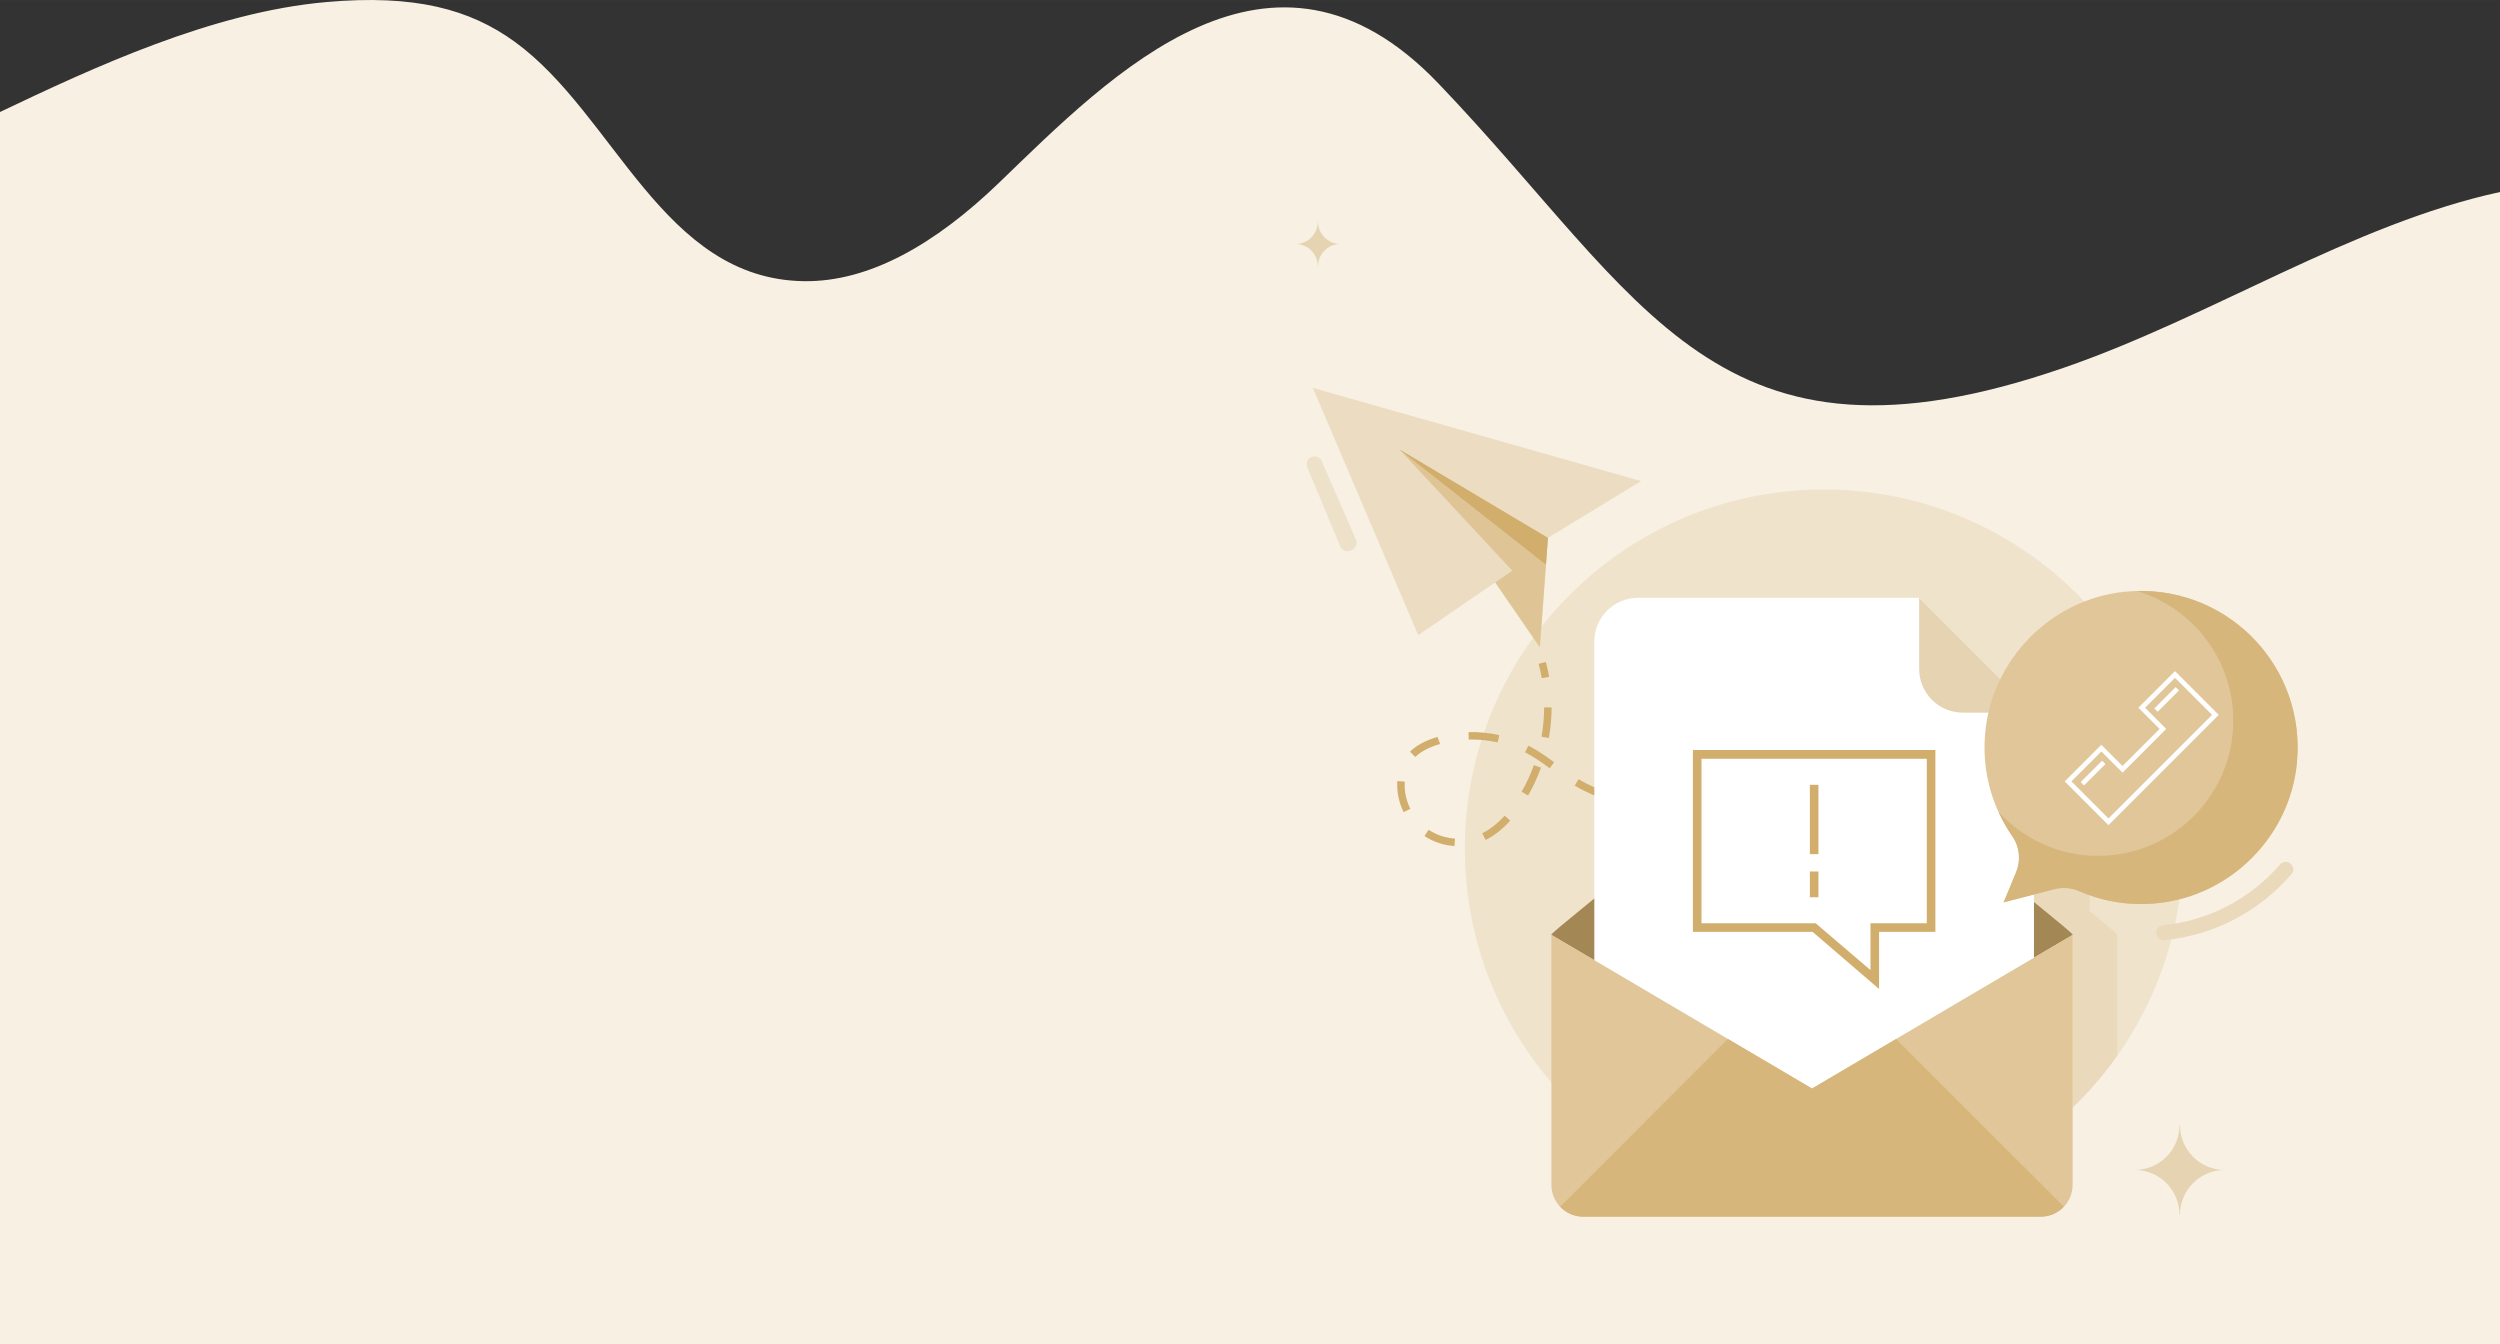 <?xml version="1.0" encoding="UTF-8"?>
<!DOCTYPE svg PUBLIC "-//W3C//DTD SVG 1.1//EN" "http://www.w3.org/Graphics/SVG/1.1/DTD/svg11.dtd">
<!-- Creator: CorelDRAW X7 -->
<svg xmlns="http://www.w3.org/2000/svg" xml:space="preserve" width="27.165in" height="14.605in" version="1.1" style="shape-rendering:geometricPrecision; text-rendering:geometricPrecision; image-rendering:optimizeQuality; fill-rule:evenodd; clip-rule:evenodd"
viewBox="0 0 271654 146050"
 xmlns:xlink="http://www.w3.org/1999/xlink">
 <rect x="0" y="0" width="271654" height="146050" fill="#333333" stroke="none"/>
 <defs>
  <style type="text/css">
   <![CDATA[
    .fil6 {fill:#43BEB2}
    .fil7 {fill:#A38755}
    .fil5 {fill:#D2AE6D}
    .fil11 {fill:#D7B67C}
    .fil4 {fill:#DFC596}
    .fil10 {fill:#E0C698}
    .fil9 {fill:#E5D3B2}
    .fil2 {fill:#EAD9BA}
    .fil3 {fill:#ECDDC2}
    .fil12 {fill:#EEE1C9}
    .fil1 {fill:#EFE3CC}
    .fil0 {fill:#F7F0E3}
    .fil8 {fill:white}
    .fil13 {fill:white}
   ]]>
  </style>
 </defs>
 <g id="Layer_x0020_1">
  <g id="_2897698497856">
   <path class="fil0" d="M0 146050l271654 0 0 -125187c-16142,3510 -31300,13539 -47394,19096 -37829,13062 -45436,-7361 -67966,-30898 -18129,-18941 -35537,-973 -47713,10773 -6988,6741 -14147,10799 -21173,10719 -15404,-175 -20588,-18117 -31473,-26013 -4877,-3538 -10857,-5171 -20484,-4317 -12431,1103 -25359,7142 -35451,11946l0 133881z"/>
   <g>
    <g>
     <path class="fil1" d="M237207 92208c0,-21551 -17470,-39020 -39019,-39020 -21550,0 -39019,17469 -39019,39020 0,21549 17469,39019 39019,39019 21549,0 39019,-17470 39019,-39019z"/>
     <path class="fil2" d="M225214 120336l0 -18750 -7 0 0 -44c-23,-97 -2377,-2049 -4187,-3531l0 -820 2190 -566c344,-88 695,-131 1043,-131 566,-1 1126,114 1647,340 380,163 774,320 1169,447l0 1713c1810,1482 2958,2451 2980,2548l0 44 7 0 0 13119c-1437,2033 -3054,3911 -4842,5631z"/>
     <polygon class="fil3" points="142655,42145 154105,69011 162473,63286 167324,70333 168199,58446 178327,52274 "/>
     <polygon class="fil4" points="164329,62015 154105,69011 162473,63286 167324,70333 168199,58446 152060,48834 "/>
     <polygon class="fil5" points="167984,61359 152060,48834 168199,58446 "/>
     <path class="fil5" d="M167529 73684c-91,-523 -205,-1045 -341,-1553l786 -209c141,530 261,1076 356,1623l-801 139z"/>
     <path class="fil5" d="M168303 80191l-801 -142c186,-1050 283,-2121 289,-3182l813 4c-6,1107 -107,2225 -301,3320zm-5564 479c-924,-206 -1872,-312 -2817,-312l-330 5 -20 -813c1119,-27 2248,81 3344,328l-177 792zm-8954 1587l-569 -581c716,-701 1694,-1225 2992,-1605l273 767c-1195,350 -2087,823 -2696,1419zm14614 1222c-748,-544 -1550,-1115 -2420,-1591l-272 -145 373 -722c97,49 193,101 289,153 912,500 1773,1113 2509,1649l-479 656zm34913 1072l-251 -773c1033,-335 2061,-686 3084,-1049l271 766c-1028,365 -2064,719 -3104,1056zm-6316 1800l-191 -790c1016,-247 2074,-527 3143,-833l224 782c-1080,309 -2148,591 -3176,841zm-30952 90l-705 -405c526,-916 978,-1891 1340,-2898l765 275c-379,1052 -850,2070 -1400,3028zm8111 323c-955,-325 -1851,-722 -2662,-1180 -127,-71 -254,-146 -380,-221l420 -696c118,71 237,141 358,209 769,433 1618,810 2526,1119l-262 769zm16381 822l-109 -805c1045,-143 2123,-321 3203,-529l153 798c-1094,212 -2186,392 -3247,536zm-9864 370l-519 -40c-999,-84 -1905,-196 -2768,-346l138 -801c840,145 1722,255 2697,337l508 38 -56 812zm3296 106l-4 -812c1059,-5 2149,-49 3238,-129l60 810c-1108,82 -2216,127 -3294,131zm-31447 186c-459,-929 -701,-1950 -701,-2953 0,-83 2,-165 6,-247l10 -176 810 59 -8 149c-3,72 -5,143 -5,215 0,879 213,1775 617,2593l-729 360zm8903 3022l-359 -729c845,-417 1663,-1060 2432,-1916l604 544c-837,932 -1739,1640 -2677,2101zm-3377 663c-1179,-79 -2308,-456 -3264,-1090l449 -677c838,556 1831,886 2870,955l-55 812z"/>
     <path class="fil6" d="M209528 82349l-289 -760c506,-192 1011,-388 1515,-586l296 758c-506,197 -1013,394 -1522,588z"/>
     <path class="fil2" d="M235115 102158c-413,0 -767,-314 -808,-735 -43,-446 284,-843 731,-887 4912,-475 9431,-2821 12724,-6602 296,-339 809,-374 1147,-79 338,294 375,808 79,1146 -3567,4097 -8466,6637 -13793,7154l-80 3z"/>
     <path class="fil7" d="M225210 101587l-28317 16699 -28316 -16699 5 -46c23,-106 1586,-1411 3969,-3347l64 -55c7820,-6349 24278,-19349 24278,-19349 0,0 16459,13000 24278,19349 2420,1964 4012,3292 4034,3402l5 46z"/>
     <path class="fil8" d="M208539 64960l-30552 0c-2620,0 -4745,2125 -4745,4745l0 46194c0,2620 2125,4744 4745,4744l38283 0c2619,0 4744,-2124 4744,-4744l0 -38463 -12475 -12476z"/>
     <path class="fil9" d="M208539 72691c0,2620 2124,4745 4744,4745l7731 0 -12475 -12476 0 7731z"/>
     <path class="fil10" d="M225213 101586l0 27166c0,1899 -1552,3451 -3451,3451l-49740 0c-1899,0 -3442,-1552 -3442,-3451l0 -27166 28316 16696 28317 -16696z"/>
     <path class="fil11" d="M224256 131122l-18225 -18226 -9135 5386 -9137 -5387 -18227 18225c628,663 1508,1083 2490,1083l49740 0c981,0 1864,-419 2494,-1081z"/>
     <path class="fil10" d="M230932 64294c-8152,800 -14664,7519 -15246,15689 -291,4066 861,7843 2983,10898 800,1150 931,2638 393,3932l-1344 3236 5495 -1424c895,-233 1841,-160 2690,208 2547,1105 5416,1609 8430,1317 8001,-775 14475,-7236 15248,-15237 1037,-10733 -7912,-19673 -18649,-18619z"/>
     <path class="fil11" d="M232194 64221c6059,1814 10478,7426 10478,14076 0,8118 -6580,14698 -14698,14698 -4276,0 -8114,-1838 -10799,-4753 423,926 919,1811 1494,2639 800,1150 931,2638 393,3932l-1344 3236 5495 -1424c895,-233 1841,-160 2690,208 2547,1105 5416,1609 8430,1317 8001,-775 14475,-7236 15248,-15237 996,-10310 -7222,-18958 -17387,-18692z"/>
     <path class="fil12" d="M143625 50112l3714 8523c189,435 -11,940 -446,1127l-132 57c-437,189 -944,-14 -1129,-454l-3581 -8579c-190,-449 34,-966 492,-1136 427,-157 902,46 1082,462z"/>
     <path class="fil5" d="M197596 97498l0 -2803 -933 0 0 2803 933 0zm5653 7913l-5954 -5088 -12407 0 0 -17875 24480 0 0 17875 -6119 0 0 5088zm933 -4152l6120 0 0 -19761 -26348 0 0 19761 13007 0 7221 6204 0 -6204zm-7519 -8447l933 0 0 -7536 -933 0 0 7536z"/>
     <path class="fil13" d="M226092 84979l357 366 2332 -2323 -366 -366 -2323 2323zm15002 -7300l-11983 11984c-1583,-1592 -3165,-3174 -4757,-4757l3979 -3979 2305 2305 4025 -4025 -2305 -2305 3979 -3979c1583,1582 3175,3174 4757,4756zm-4757 -4025l-3247 3248 2296 2305 -4748 4748 -2305 -2296 -3247 3247c1344,1345 2680,2680 4025,4025l11251 -11252c-1344,-1344 -2680,-2680 -4025,-4025l0 0zm-2250 3330l366 357 2324 -2324 -366 -356 -2324 2323z"/>
    </g>
    <path class="fil9" d="M232127 127129c2602,85 4688,2220 4702,4865l43 0c21,-2645 2107,-4780 4702,-4865 -2609,-85 -4702,-2242 -4702,-4901l-36 0c0,2659 -2093,4816 -4709,4901z"/>
    <path class="fil9" d="M140853 26509c1296,42 2335,1106 2342,2423l21 0c11,-1317 1050,-2381 2343,-2423 -1300,-43 -2343,-1117 -2343,-2442l-17 0c0,1325 -1043,2399 -2346,2442z"/>
   </g>
  </g>
 </g>
</svg>
